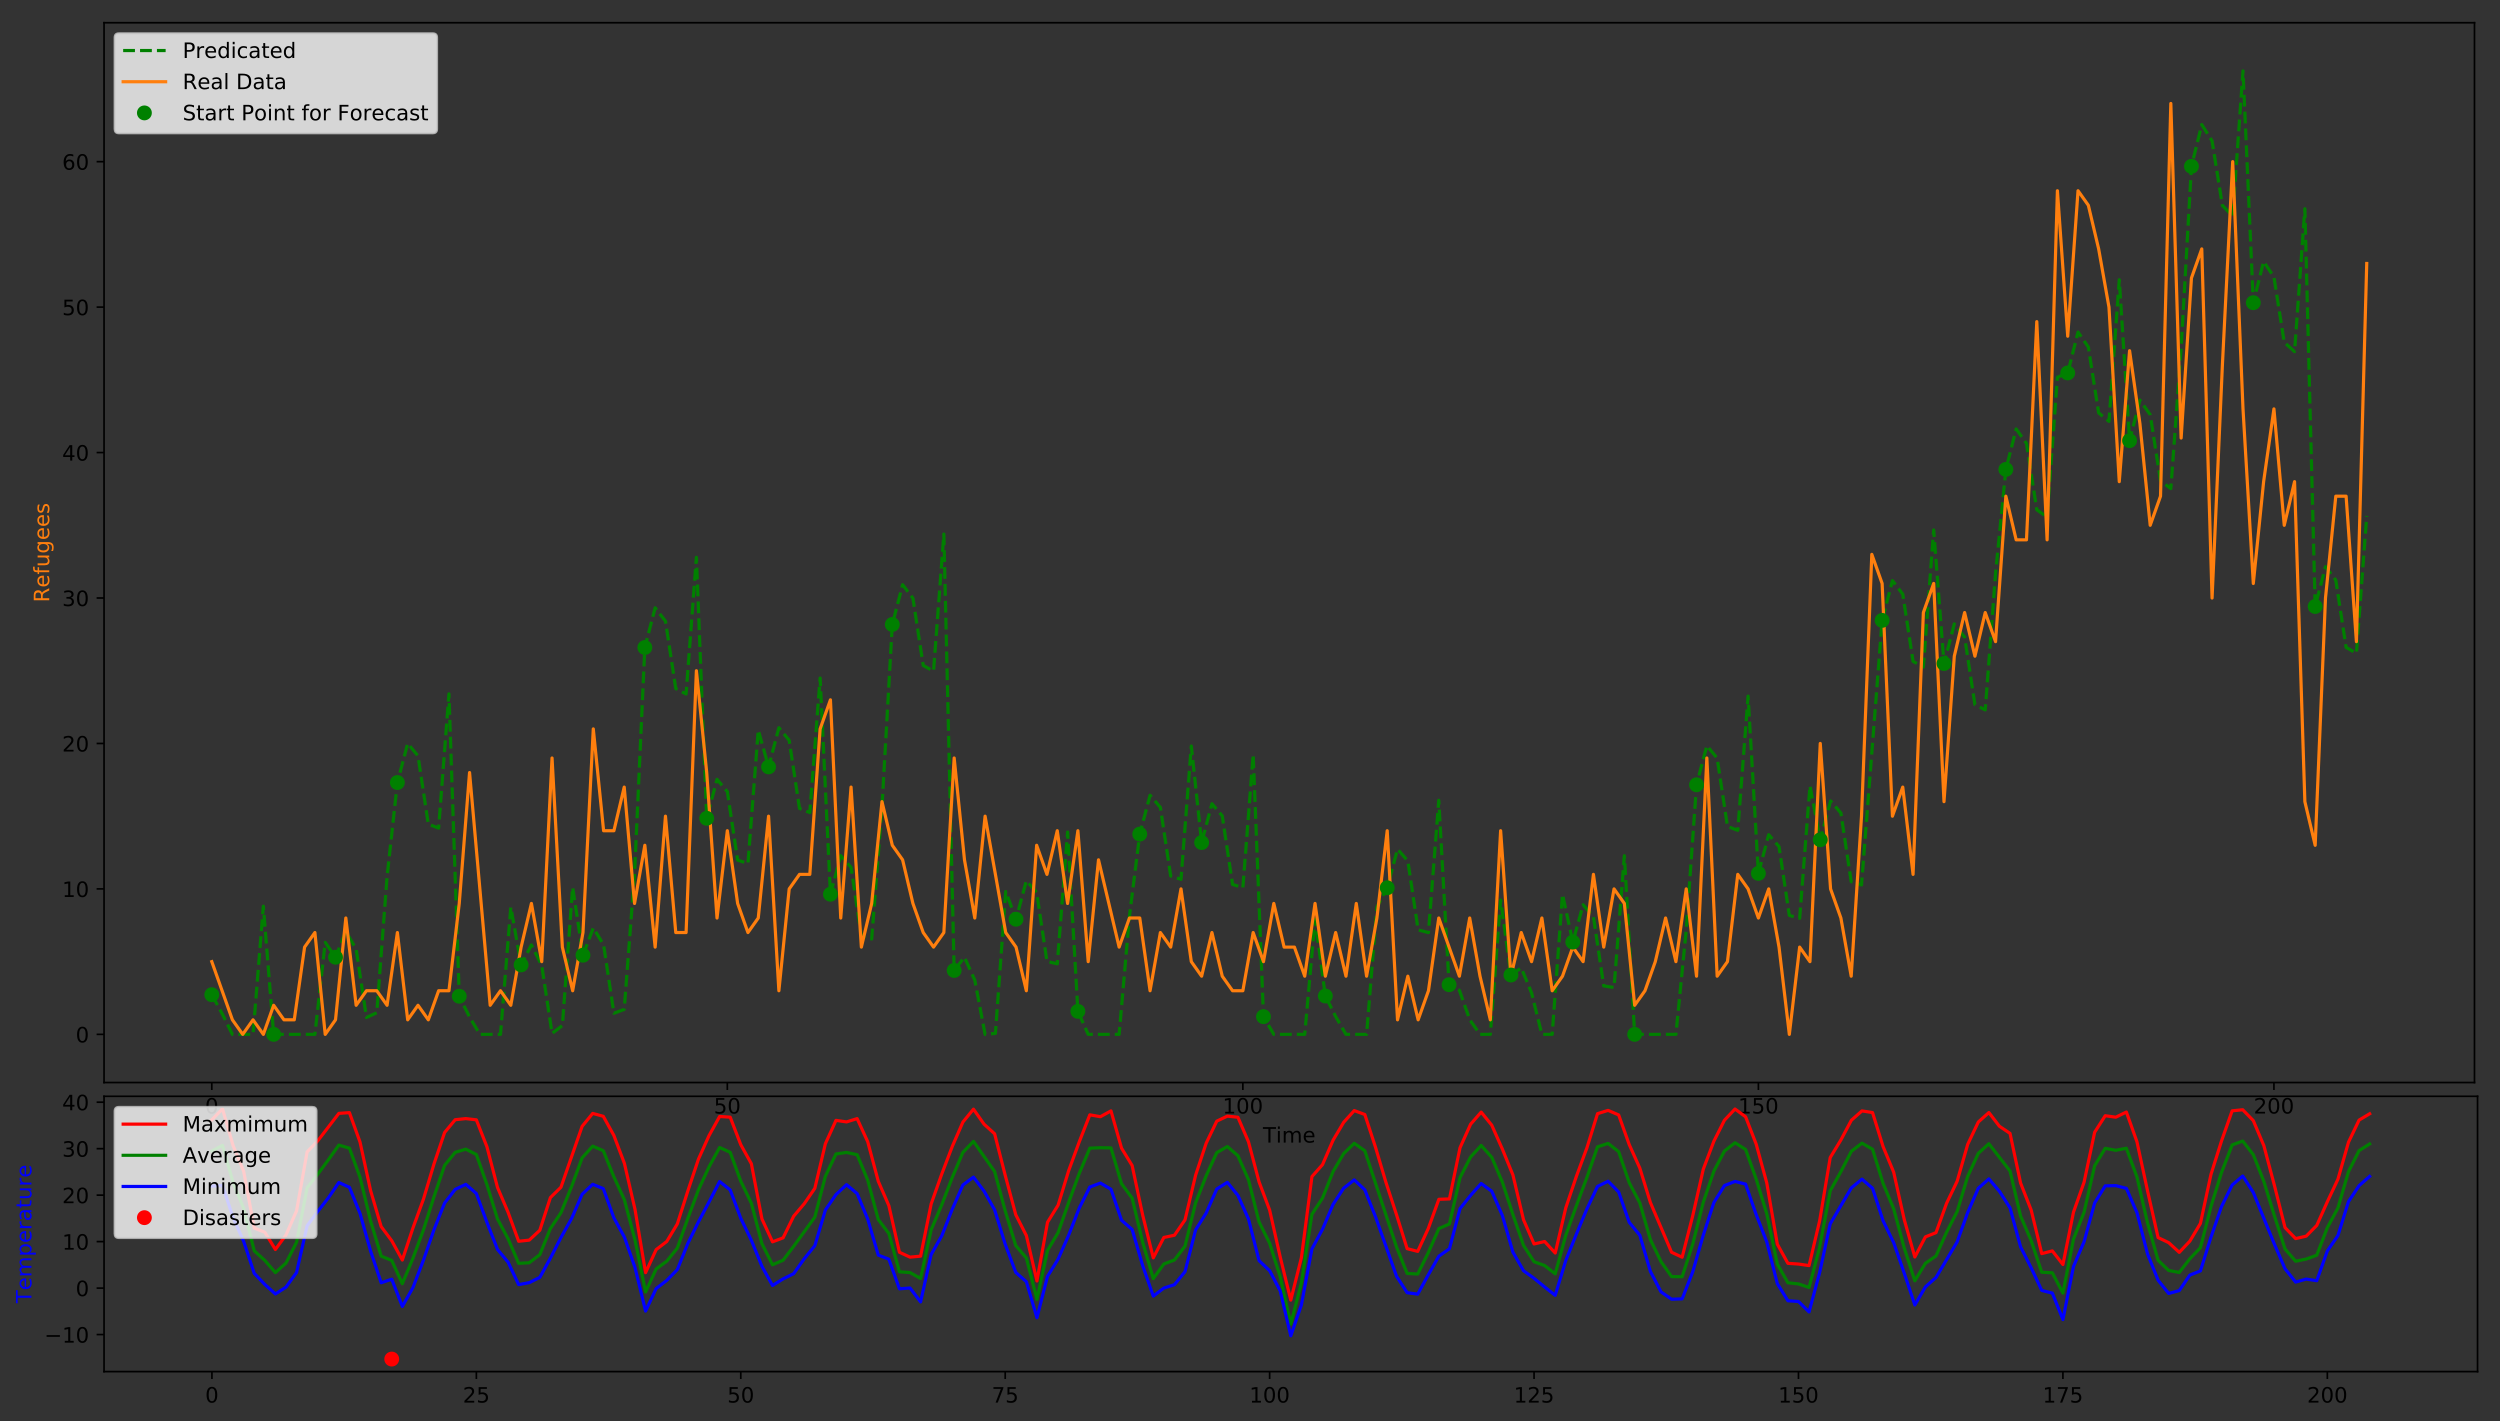 <?xml version="1.0" encoding="utf-8" standalone="no"?>
<!DOCTYPE svg PUBLIC "-//W3C//DTD SVG 1.1//EN"
  "http://www.w3.org/Graphics/SVG/1.1/DTD/svg11.dtd">
<!-- Created with matplotlib (http://matplotlib.org/) -->
<svg height="669pt" version="1.1" viewBox="0 0 1177 669" width="1177pt" xmlns="http://www.w3.org/2000/svg" xmlns:xlink="http://www.w3.org/1999/xlink">
 <rect x="0" y="0" width="1177" height="669" fill="#333333" stroke="none"/>
 <defs>
  <style type="text/css">
*{stroke-linecap:butt;stroke-linejoin:round;}
  </style>
 </defs>
 <g id="figure_1">
  <g id="patch_1">
   <path d="M 0 669.618 
L 1177.123 669.618 
L 1177.123 -0 
L 0 -0 
z
" style="fill:none;"/>
  </g>
  <g id="axes_1">
   <g id="patch_2">
    <path d="M 48.983 509.66 
L 1164.983 509.66 
L 1164.983 10.7 
L 48.983 10.7 
z
" style="fill:none;"/>
   </g>
   <g id="matplotlib.axis_1">
    <g id="xtick_1">
     <g id="line2d_1">
      <defs>
       <path d="M 0 0 
L 0 3.5 
" id="m1918bf878b" style="stroke:#000000;stroke-width:0.8;"/>
      </defs>
      <g>
       <use style="stroke:#000000;stroke-width:0.8;" x="99.71" xlink:href="#m1918bf878b" y="509.66"/>
      </g>
     </g>
     <g id="text_1">
      <!-- 0 -->
      <defs>
       <path d="M 31.781 66.406 
Q 24.172 66.406 20.328 58.906 
Q 16.5 51.422 16.5 36.375 
Q 16.5 21.391 20.328 13.891 
Q 24.172 6.391 31.781 6.391 
Q 39.453 6.391 43.281 13.891 
Q 47.125 21.391 47.125 36.375 
Q 47.125 51.422 43.281 58.906 
Q 39.453 66.406 31.781 66.406 
z
M 31.781 74.219 
Q 44.047 74.219 50.516 64.516 
Q 56.984 54.828 56.984 36.375 
Q 56.984 17.969 50.516 8.266 
Q 44.047 -1.422 31.781 -1.422 
Q 19.531 -1.422 13.062 8.266 
Q 6.594 17.969 6.594 36.375 
Q 6.594 54.828 13.062 64.516 
Q 19.531 74.219 31.781 74.219 
z
" id="DejaVuSans-30"/>
      </defs>
      <g transform="translate(96.529 524.258)scale(0.1 -0.1)">
       <use xlink:href="#DejaVuSans-30"/>
      </g>
     </g>
    </g>
    <g id="xtick_2">
     <g id="line2d_2">
      <g>
       <use style="stroke:#000000;stroke-width:0.8;" x="342.424" xlink:href="#m1918bf878b" y="509.66"/>
      </g>
     </g>
     <g id="text_2">
      <!-- 50 -->
      <defs>
       <path d="M 10.797 72.906 
L 49.516 72.906 
L 49.516 64.594 
L 19.828 64.594 
L 19.828 46.734 
Q 21.969 47.469 24.109 47.828 
Q 26.266 48.188 28.422 48.188 
Q 40.625 48.188 47.75 41.5 
Q 54.891 34.812 54.891 23.391 
Q 54.891 11.625 47.562 5.094 
Q 40.234 -1.422 26.906 -1.422 
Q 22.312 -1.422 17.547 -0.641 
Q 12.797 0.141 7.719 1.703 
L 7.719 11.625 
Q 12.109 9.234 16.797 8.062 
Q 21.484 6.891 26.703 6.891 
Q 35.156 6.891 40.078 11.328 
Q 45.016 15.766 45.016 23.391 
Q 45.016 31 40.078 35.438 
Q 35.156 39.891 26.703 39.891 
Q 22.75 39.891 18.812 39.016 
Q 14.891 38.141 10.797 36.281 
z
" id="DejaVuSans-35"/>
      </defs>
      <g transform="translate(336.062 524.258)scale(0.1 -0.1)">
       <use xlink:href="#DejaVuSans-35"/>
       <use x="63.623" xlink:href="#DejaVuSans-30"/>
      </g>
     </g>
    </g>
    <g id="xtick_3">
     <g id="line2d_3">
      <g>
       <use style="stroke:#000000;stroke-width:0.8;" x="585.139" xlink:href="#m1918bf878b" y="509.66"/>
      </g>
     </g>
     <g id="text_3">
      <!-- 100 -->
      <defs>
       <path d="M 12.406 8.297 
L 28.516 8.297 
L 28.516 63.922 
L 10.984 60.406 
L 10.984 69.391 
L 28.422 72.906 
L 38.281 72.906 
L 38.281 8.297 
L 54.391 8.297 
L 54.391 0 
L 12.406 0 
z
" id="DejaVuSans-31"/>
      </defs>
      <g transform="translate(575.595 524.258)scale(0.1 -0.1)">
       <use xlink:href="#DejaVuSans-31"/>
       <use x="63.623" xlink:href="#DejaVuSans-30"/>
       <use x="127.246" xlink:href="#DejaVuSans-30"/>
      </g>
     </g>
    </g>
    <g id="xtick_4">
     <g id="line2d_4">
      <g>
       <use style="stroke:#000000;stroke-width:0.8;" x="827.853" xlink:href="#m1918bf878b" y="509.66"/>
      </g>
     </g>
     <g id="text_4">
      <!-- 150 -->
      <g transform="translate(818.309 524.258)scale(0.1 -0.1)">
       <use xlink:href="#DejaVuSans-31"/>
       <use x="63.623" xlink:href="#DejaVuSans-35"/>
       <use x="127.246" xlink:href="#DejaVuSans-30"/>
      </g>
     </g>
    </g>
    <g id="xtick_5">
     <g id="line2d_5">
      <g>
       <use style="stroke:#000000;stroke-width:0.8;" x="1070.567" xlink:href="#m1918bf878b" y="509.66"/>
      </g>
     </g>
     <g id="text_5">
      <!-- 200 -->
      <defs>
       <path d="M 19.188 8.297 
L 53.609 8.297 
L 53.609 0 
L 7.328 0 
L 7.328 8.297 
Q 12.938 14.109 22.625 23.891 
Q 32.328 33.688 34.812 36.531 
Q 39.547 41.844 41.422 45.531 
Q 43.312 49.219 43.312 52.781 
Q 43.312 58.594 39.234 62.25 
Q 35.156 65.922 28.609 65.922 
Q 23.969 65.922 18.812 64.312 
Q 13.672 62.703 7.812 59.422 
L 7.812 69.391 
Q 13.766 71.781 18.938 73 
Q 24.125 74.219 28.422 74.219 
Q 39.75 74.219 46.484 68.547 
Q 53.219 62.891 53.219 53.422 
Q 53.219 48.922 51.531 44.891 
Q 49.859 40.875 45.406 35.406 
Q 44.188 33.984 37.641 27.219 
Q 31.109 20.453 19.188 8.297 
z
" id="DejaVuSans-32"/>
      </defs>
      <g transform="translate(1061.023 524.258)scale(0.1 -0.1)">
       <use xlink:href="#DejaVuSans-32"/>
       <use x="63.623" xlink:href="#DejaVuSans-30"/>
       <use x="127.246" xlink:href="#DejaVuSans-30"/>
      </g>
     </g>
    </g>
    <g id="text_6">
     <!-- Time -->
     <defs>
      <path d="M -0.297 72.906 
L 61.375 72.906 
L 61.375 64.594 
L 35.5 64.594 
L 35.5 0 
L 25.594 0 
L 25.594 64.594 
L -0.297 64.594 
z
" id="DejaVuSans-54"/>
      <path d="M 9.422 54.688 
L 18.406 54.688 
L 18.406 0 
L 9.422 0 
z
M 9.422 75.984 
L 18.406 75.984 
L 18.406 64.594 
L 9.422 64.594 
z
" id="DejaVuSans-69"/>
      <path d="M 52 44.188 
Q 55.375 50.25 60.062 53.125 
Q 64.75 56 71.094 56 
Q 79.641 56 84.281 50.016 
Q 88.922 44.047 88.922 33.016 
L 88.922 0 
L 79.891 0 
L 79.891 32.719 
Q 79.891 40.578 77.094 44.375 
Q 74.312 48.188 68.609 48.188 
Q 61.625 48.188 57.562 43.547 
Q 53.516 38.922 53.516 30.906 
L 53.516 0 
L 44.484 0 
L 44.484 32.719 
Q 44.484 40.625 41.703 44.406 
Q 38.922 48.188 33.109 48.188 
Q 26.219 48.188 22.156 43.531 
Q 18.109 38.875 18.109 30.906 
L 18.109 0 
L 9.078 0 
L 9.078 54.688 
L 18.109 54.688 
L 18.109 46.188 
Q 21.188 51.219 25.484 53.609 
Q 29.781 56 35.688 56 
Q 41.656 56 45.828 52.969 
Q 50 49.953 52 44.188 
z
" id="DejaVuSans-6d"/>
      <path d="M 56.203 29.594 
L 56.203 25.203 
L 14.891 25.203 
Q 15.484 15.922 20.484 11.062 
Q 25.484 6.203 34.422 6.203 
Q 39.594 6.203 44.453 7.469 
Q 49.312 8.734 54.109 11.281 
L 54.109 2.781 
Q 49.266 0.734 44.188 -0.344 
Q 39.109 -1.422 33.891 -1.422 
Q 20.797 -1.422 13.156 6.188 
Q 5.516 13.812 5.516 26.812 
Q 5.516 40.234 12.766 48.109 
Q 20.016 56 32.328 56 
Q 43.359 56 49.781 48.891 
Q 56.203 41.797 56.203 29.594 
z
M 47.219 32.234 
Q 47.125 39.594 43.094 43.984 
Q 39.062 48.391 32.422 48.391 
Q 24.906 48.391 20.391 44.141 
Q 15.875 39.891 15.188 32.172 
z
" id="DejaVuSans-65"/>
     </defs>
     <g transform="translate(594.595 537.937)scale(0.1 -0.1)">
      <use xlink:href="#DejaVuSans-54"/>
      <use x="61.037" xlink:href="#DejaVuSans-69"/>
      <use x="88.82" xlink:href="#DejaVuSans-6d"/>
      <use x="186.232" xlink:href="#DejaVuSans-65"/>
     </g>
    </g>
   </g>
   <g id="matplotlib.axis_2">
    <g id="ytick_1">
     <g id="line2d_6">
      <defs>
       <path d="M 0 0 
L -3.5 0 
" id="mb2e613aa91" style="stroke:#000000;stroke-width:0.8;"/>
      </defs>
      <g>
       <use style="stroke:#000000;stroke-width:0.8;" x="48.983" xlink:href="#mb2e613aa91" y="486.98"/>
      </g>
     </g>
     <g id="text_7">
      <!-- 0 -->
      <g transform="translate(35.62 490.779)scale(0.1 -0.1)">
       <use xlink:href="#DejaVuSans-30"/>
      </g>
     </g>
    </g>
    <g id="ytick_2">
     <g id="line2d_7">
      <g>
       <use style="stroke:#000000;stroke-width:0.8;" x="48.983" xlink:href="#mb2e613aa91" y="418.501"/>
      </g>
     </g>
     <g id="text_8">
      <!-- 10 -->
      <g transform="translate(29.258 422.3)scale(0.1 -0.1)">
       <use xlink:href="#DejaVuSans-31"/>
       <use x="63.623" xlink:href="#DejaVuSans-30"/>
      </g>
     </g>
    </g>
    <g id="ytick_3">
     <g id="line2d_8">
      <g>
       <use style="stroke:#000000;stroke-width:0.8;" x="48.983" xlink:href="#mb2e613aa91" y="350.022"/>
      </g>
     </g>
     <g id="text_9">
      <!-- 20 -->
      <g transform="translate(29.258 353.822)scale(0.1 -0.1)">
       <use xlink:href="#DejaVuSans-32"/>
       <use x="63.623" xlink:href="#DejaVuSans-30"/>
      </g>
     </g>
    </g>
    <g id="ytick_4">
     <g id="line2d_9">
      <g>
       <use style="stroke:#000000;stroke-width:0.8;" x="48.983" xlink:href="#mb2e613aa91" y="281.544"/>
      </g>
     </g>
     <g id="text_10">
      <!-- 30 -->
      <defs>
       <path d="M 40.578 39.312 
Q 47.656 37.797 51.625 33 
Q 55.609 28.219 55.609 21.188 
Q 55.609 10.406 48.188 4.484 
Q 40.766 -1.422 27.094 -1.422 
Q 22.516 -1.422 17.656 -0.516 
Q 12.797 0.391 7.625 2.203 
L 7.625 11.719 
Q 11.719 9.328 16.594 8.109 
Q 21.484 6.891 26.812 6.891 
Q 36.078 6.891 40.938 10.547 
Q 45.797 14.203 45.797 21.188 
Q 45.797 27.641 41.281 31.266 
Q 36.766 34.906 28.719 34.906 
L 20.219 34.906 
L 20.219 43.016 
L 29.109 43.016 
Q 36.375 43.016 40.234 45.922 
Q 44.094 48.828 44.094 54.297 
Q 44.094 59.906 40.109 62.906 
Q 36.141 65.922 28.719 65.922 
Q 24.656 65.922 20.016 65.031 
Q 15.375 64.156 9.812 62.312 
L 9.812 71.094 
Q 15.438 72.656 20.344 73.438 
Q 25.25 74.219 29.594 74.219 
Q 40.828 74.219 47.359 69.109 
Q 53.906 64.016 53.906 55.328 
Q 53.906 49.266 50.438 45.094 
Q 46.969 40.922 40.578 39.312 
z
" id="DejaVuSans-33"/>
      </defs>
      <g transform="translate(29.258 285.343)scale(0.1 -0.1)">
       <use xlink:href="#DejaVuSans-33"/>
       <use x="63.623" xlink:href="#DejaVuSans-30"/>
      </g>
     </g>
    </g>
    <g id="ytick_5">
     <g id="line2d_10">
      <g>
       <use style="stroke:#000000;stroke-width:0.8;" x="48.983" xlink:href="#mb2e613aa91" y="213.065"/>
      </g>
     </g>
     <g id="text_11">
      <!-- 40 -->
      <defs>
       <path d="M 37.797 64.312 
L 12.891 25.391 
L 37.797 25.391 
z
M 35.203 72.906 
L 47.609 72.906 
L 47.609 25.391 
L 58.016 25.391 
L 58.016 17.188 
L 47.609 17.188 
L 47.609 0 
L 37.797 0 
L 37.797 17.188 
L 4.891 17.188 
L 4.891 26.703 
z
" id="DejaVuSans-34"/>
      </defs>
      <g transform="translate(29.258 216.864)scale(0.1 -0.1)">
       <use xlink:href="#DejaVuSans-34"/>
       <use x="63.623" xlink:href="#DejaVuSans-30"/>
      </g>
     </g>
    </g>
    <g id="ytick_6">
     <g id="line2d_11">
      <g>
       <use style="stroke:#000000;stroke-width:0.8;" x="48.983" xlink:href="#mb2e613aa91" y="144.586"/>
      </g>
     </g>
     <g id="text_12">
      <!-- 50 -->
      <g transform="translate(29.258 148.385)scale(0.1 -0.1)">
       <use xlink:href="#DejaVuSans-35"/>
       <use x="63.623" xlink:href="#DejaVuSans-30"/>
      </g>
     </g>
    </g>
    <g id="ytick_7">
     <g id="line2d_12">
      <g>
       <use style="stroke:#000000;stroke-width:0.8;" x="48.983" xlink:href="#mb2e613aa91" y="76.107"/>
      </g>
     </g>
     <g id="text_13">
      <!-- 60 -->
      <defs>
       <path d="M 33.016 40.375 
Q 26.375 40.375 22.484 35.828 
Q 18.609 31.297 18.609 23.391 
Q 18.609 15.531 22.484 10.953 
Q 26.375 6.391 33.016 6.391 
Q 39.656 6.391 43.531 10.953 
Q 47.406 15.531 47.406 23.391 
Q 47.406 31.297 43.531 35.828 
Q 39.656 40.375 33.016 40.375 
z
M 52.594 71.297 
L 52.594 62.312 
Q 48.875 64.062 45.094 64.984 
Q 41.312 65.922 37.594 65.922 
Q 27.828 65.922 22.672 59.328 
Q 17.531 52.734 16.797 39.406 
Q 19.672 43.656 24.016 45.922 
Q 28.375 48.188 33.594 48.188 
Q 44.578 48.188 50.953 41.516 
Q 57.328 34.859 57.328 23.391 
Q 57.328 12.156 50.688 5.359 
Q 44.047 -1.422 33.016 -1.422 
Q 20.359 -1.422 13.672 8.266 
Q 6.984 17.969 6.984 36.375 
Q 6.984 53.656 15.188 63.938 
Q 23.391 74.219 37.203 74.219 
Q 40.922 74.219 44.703 73.484 
Q 48.484 72.75 52.594 71.297 
z
" id="DejaVuSans-36"/>
      </defs>
      <g transform="translate(29.258 79.907)scale(0.1 -0.1)">
       <use xlink:href="#DejaVuSans-36"/>
       <use x="63.623" xlink:href="#DejaVuSans-30"/>
      </g>
     </g>
    </g>
    <g id="text_14">
     <!-- Refugees -->
     <defs>
      <path d="M 44.391 34.188 
Q 47.562 33.109 50.562 29.594 
Q 53.562 26.078 56.594 19.922 
L 66.609 0 
L 56 0 
L 46.688 18.703 
Q 43.062 26.031 39.672 28.422 
Q 36.281 30.812 30.422 30.812 
L 19.672 30.812 
L 19.672 0 
L 9.812 0 
L 9.812 72.906 
L 32.078 72.906 
Q 44.578 72.906 50.734 67.672 
Q 56.891 62.453 56.891 51.906 
Q 56.891 45.016 53.688 40.469 
Q 50.484 35.938 44.391 34.188 
z
M 19.672 64.797 
L 19.672 38.922 
L 32.078 38.922 
Q 39.203 38.922 42.844 42.219 
Q 46.484 45.516 46.484 51.906 
Q 46.484 58.297 42.844 61.547 
Q 39.203 64.797 32.078 64.797 
z
" id="DejaVuSans-52"/>
      <path d="M 37.109 75.984 
L 37.109 68.5 
L 28.516 68.5 
Q 23.688 68.5 21.797 66.547 
Q 19.922 64.594 19.922 59.516 
L 19.922 54.688 
L 34.719 54.688 
L 34.719 47.703 
L 19.922 47.703 
L 19.922 0 
L 10.891 0 
L 10.891 47.703 
L 2.297 47.703 
L 2.297 54.688 
L 10.891 54.688 
L 10.891 58.5 
Q 10.891 67.625 15.141 71.797 
Q 19.391 75.984 28.609 75.984 
z
" id="DejaVuSans-66"/>
      <path d="M 8.5 21.578 
L 8.5 54.688 
L 17.484 54.688 
L 17.484 21.922 
Q 17.484 14.156 20.5 10.266 
Q 23.531 6.391 29.594 6.391 
Q 36.859 6.391 41.078 11.031 
Q 45.312 15.672 45.312 23.688 
L 45.312 54.688 
L 54.297 54.688 
L 54.297 0 
L 45.312 0 
L 45.312 8.406 
Q 42.047 3.422 37.719 1 
Q 33.406 -1.422 27.688 -1.422 
Q 18.266 -1.422 13.375 4.438 
Q 8.5 10.297 8.5 21.578 
z
M 31.109 56 
z
" id="DejaVuSans-75"/>
      <path d="M 45.406 27.984 
Q 45.406 37.75 41.375 43.109 
Q 37.359 48.484 30.078 48.484 
Q 22.859 48.484 18.828 43.109 
Q 14.797 37.75 14.797 27.984 
Q 14.797 18.266 18.828 12.891 
Q 22.859 7.516 30.078 7.516 
Q 37.359 7.516 41.375 12.891 
Q 45.406 18.266 45.406 27.984 
z
M 54.391 6.781 
Q 54.391 -7.172 48.188 -13.984 
Q 42 -20.797 29.203 -20.797 
Q 24.469 -20.797 20.266 -20.094 
Q 16.062 -19.391 12.109 -17.922 
L 12.109 -9.188 
Q 16.062 -11.328 19.922 -12.344 
Q 23.781 -13.375 27.781 -13.375 
Q 36.625 -13.375 41.016 -8.766 
Q 45.406 -4.156 45.406 5.172 
L 45.406 9.625 
Q 42.625 4.781 38.281 2.391 
Q 33.938 0 27.875 0 
Q 17.828 0 11.672 7.656 
Q 5.516 15.328 5.516 27.984 
Q 5.516 40.672 11.672 48.328 
Q 17.828 56 27.875 56 
Q 33.938 56 38.281 53.609 
Q 42.625 51.219 45.406 46.391 
L 45.406 54.688 
L 54.391 54.688 
z
" id="DejaVuSans-67"/>
      <path d="M 44.281 53.078 
L 44.281 44.578 
Q 40.484 46.531 36.375 47.5 
Q 32.281 48.484 27.875 48.484 
Q 21.188 48.484 17.844 46.438 
Q 14.5 44.391 14.5 40.281 
Q 14.5 37.156 16.891 35.375 
Q 19.281 33.594 26.516 31.984 
L 29.594 31.297 
Q 39.156 29.25 43.188 25.516 
Q 47.219 21.781 47.219 15.094 
Q 47.219 7.469 41.188 3.016 
Q 35.156 -1.422 24.609 -1.422 
Q 20.219 -1.422 15.453 -0.562 
Q 10.688 0.297 5.422 2 
L 5.422 11.281 
Q 10.406 8.688 15.234 7.391 
Q 20.062 6.109 24.812 6.109 
Q 31.156 6.109 34.562 8.281 
Q 37.984 10.453 37.984 14.406 
Q 37.984 18.062 35.516 20.016 
Q 33.062 21.969 24.703 23.781 
L 21.578 24.516 
Q 13.234 26.266 9.516 29.906 
Q 5.812 33.547 5.812 39.891 
Q 5.812 47.609 11.281 51.797 
Q 16.75 56 26.812 56 
Q 31.781 56 36.172 55.266 
Q 40.578 54.547 44.281 53.078 
z
" id="DejaVuSans-73"/>
     </defs>
     <g style="fill:#ff7f0e;" transform="translate(23.178 283.589)rotate(-90)scale(0.1 -0.1)">
      <use xlink:href="#DejaVuSans-52"/>
      <use x="69.42" xlink:href="#DejaVuSans-65"/>
      <use x="130.943" xlink:href="#DejaVuSans-66"/>
      <use x="166.148" xlink:href="#DejaVuSans-75"/>
      <use x="229.527" xlink:href="#DejaVuSans-67"/>
      <use x="293.004" xlink:href="#DejaVuSans-65"/>
      <use x="354.527" xlink:href="#DejaVuSans-65"/>
      <use x="416.051" xlink:href="#DejaVuSans-73"/>
     </g>
    </g>
   </g>
   <g id="line2d_13">
    <path clip-path="url(#pb8b3f802f3)" d="M 99.71 468.317 
L 104.564 477.173 
L 109.419 486.98 
L 119.127 486.98 
L 123.982 426.643 
L 128.836 486.98 
L 148.253 486.98 
L 153.107 443.688 
L 157.961 450.662 
L 162.816 438.53 
L 167.67 446.85 
L 172.524 479.016 
L 177.379 476.811 
L 182.233 412.755 
L 187.087 368.418 
L 191.941 350.022 
L 196.796 355.886 
L 201.65 388.021 
L 206.504 389.868 
L 211.359 326.688 
L 216.213 469.024 
L 221.067 478.813 
L 225.921 486.98 
L 235.63 486.98 
L 240.484 427.07 
L 245.339 454.265 
L 250.193 444.881 
L 255.047 454.554 
L 259.901 486.522 
L 264.756 482.827 
L 269.61 417.745 
L 274.464 449.712 
L 279.319 436.855 
L 284.173 444.818 
L 289.027 477.036 
L 293.881 475.223 
L 298.736 411.439 
L 303.59 304.84 
L 308.444 286.168 
L 313.299 292.432 
L 318.153 324.176 
L 323.007 326.734 
L 327.861 262.406 
L 332.716 385.254 
L 337.57 366.931 
L 342.424 372.689 
L 347.279 404.927 
L 352.133 406.586 
L 356.987 343.71 
L 361.841 361.048 
L 366.696 342.62 
L 371.55 348.53 
L 376.404 380.619 
L 381.259 382.549 
L 386.113 319.236 
L 390.967 420.997 
L 395.821 402.829 
L 400.676 408.361 
L 405.53 440.819 
L 410.384 442.079 
L 415.239 379.848 
L 420.093 294.015 
L 424.947 275.296 
L 429.801 281.629 
L 434.656 313.306 
L 439.51 315.985 
L 444.364 251.462 
L 449.219 456.88 
L 454.073 450.652 
L 458.927 461.452 
L 463.781 486.98 
L 468.636 486.534 
L 473.49 419.736 
L 478.344 432.77 
L 483.199 414.653 
L 488.053 420.112 
L 492.907 452.642 
L 497.761 453.77 
L 502.616 391.752 
L 507.47 476.132 
L 512.324 486.98 
L 526.887 486.98 
L 531.741 431.362 
L 536.596 392.7 
L 541.45 374.41 
L 546.304 380.12 
L 551.159 412.404 
L 556.013 413.98 
L 560.867 351.239 
L 565.721 396.669 
L 570.576 378.396 
L 575.43 384.082 
L 580.284 416.39 
L 585.139 417.922 
L 589.993 355.252 
L 594.847 478.64 
L 599.701 486.98 
L 614.264 486.98 
L 619.119 432.877 
L 623.973 468.922 
L 628.827 478.575 
L 633.681 486.98 
L 643.39 486.98 
L 648.244 427.008 
L 653.099 417.963 
L 657.953 399.782 
L 662.807 405.333 
L 667.661 437.772 
L 672.516 439.066 
L 677.37 376.78 
L 682.224 463.6 
L 687.079 466.235 
L 691.933 480.025 
L 696.787 486.98 
L 701.641 486.98 
L 706.496 423.795 
L 711.35 459.039 
L 716.204 455.657 
L 721.058 467.418 
L 725.913 486.98 
L 730.767 486.98 
L 735.621 421.04 
L 740.476 443.536 
L 745.33 425.969 
L 750.184 431.612 
L 755.038 464.168 
L 759.893 464.909 
L 764.747 402.885 
L 769.601 486.98 
L 789.018 486.98 
L 793.873 437.944 
L 798.727 369.472 
L 803.581 351.08 
L 808.436 356.937 
L 813.29 389.079 
L 818.144 390.914 
L 822.998 327.753 
L 827.853 411.19 
L 832.707 392.979 
L 837.561 398.574 
L 842.416 430.971 
L 847.27 432.341 
L 852.124 369.933 
L 856.978 395.358 
L 861.833 377.079 
L 866.687 382.773 
L 871.541 415.073 
L 876.396 416.62 
L 886.104 292.076 
L 890.958 273.349 
L 895.813 279.693 
L 900.667 311.358 
L 905.521 314.059 
L 910.376 249.501 
L 915.23 312.38 
L 920.084 293.741 
L 924.938 299.958 
L 929.793 331.748 
L 934.647 334.222 
L 939.501 270.03 
L 944.356 221.002 
L 949.21 201.966 
L 954.064 208.759 
L 958.918 239.987 
L 963.773 243.482 
L 968.627 177.641 
L 973.481 175.58 
L 978.336 156.347 
L 983.19 163.425 
L 988.044 194.374 
L 992.898 198.378 
L 997.753 131.717 
L 1002.607 207.445 
L 1007.461 188.349 
L 1012.316 195.227 
L 1017.17 226.372 
L 1022.024 230.019 
L 1026.878 163.934 
L 1031.733 78.32 
L 1036.587 58.664 
L 1041.441 66.355 
L 1046.296 96.706 
L 1051.15 101.797 
L 1056.004 33.38 
L 1060.858 142.508 
L 1065.713 123.131 
L 1070.567 130.417 
L 1075.421 161.163 
L 1080.276 165.536 
L 1085.13 98.278 
L 1089.984 285.535 
L 1094.838 266.779 
L 1099.693 273.165 
L 1104.547 304.79 
L 1109.401 307.564 
L 1114.256 242.888 
L 1114.256 242.888 
" style="fill:none;stroke:#008000;stroke-dasharray:5.55,2.4;stroke-dashoffset:0;stroke-width:1.5;"/>
   </g>
   <g id="line2d_14">
    <path clip-path="url(#pb8b3f802f3)" d="M 99.71 452.741 
L 109.419 480.132 
L 114.273 486.98 
L 119.127 480.132 
L 123.982 486.98 
L 128.836 473.284 
L 133.69 480.132 
L 138.544 480.132 
L 143.399 445.893 
L 148.253 439.045 
L 153.107 486.98 
L 157.961 480.132 
L 162.816 432.197 
L 167.67 473.284 
L 172.524 466.436 
L 177.379 466.436 
L 182.233 473.284 
L 187.087 439.045 
L 191.941 480.132 
L 196.796 473.284 
L 201.65 480.132 
L 206.504 466.436 
L 211.359 466.436 
L 216.213 425.349 
L 221.067 363.718 
L 230.776 473.284 
L 235.63 466.436 
L 240.484 473.284 
L 245.339 445.893 
L 250.193 425.349 
L 255.047 452.741 
L 259.901 356.87 
L 264.756 445.893 
L 269.61 466.436 
L 274.464 439.045 
L 279.319 343.175 
L 284.173 391.11 
L 289.027 391.11 
L 293.881 370.566 
L 298.736 425.349 
L 303.59 397.958 
L 308.444 445.893 
L 313.299 384.262 
L 318.153 439.045 
L 323.007 439.045 
L 327.861 315.783 
L 332.716 363.718 
L 337.57 432.197 
L 342.424 391.11 
L 347.279 425.349 
L 352.133 439.045 
L 356.987 432.197 
L 361.841 384.262 
L 366.696 466.436 
L 371.55 418.501 
L 376.404 411.653 
L 381.259 411.653 
L 386.113 343.175 
L 390.967 329.479 
L 395.821 432.197 
L 400.676 370.566 
L 405.53 445.893 
L 410.384 425.349 
L 415.239 377.414 
L 420.093 397.958 
L 424.947 404.805 
L 429.801 425.349 
L 434.656 439.045 
L 439.51 445.893 
L 444.364 439.045 
L 449.219 356.87 
L 454.073 404.805 
L 458.927 432.197 
L 463.781 384.262 
L 473.49 439.045 
L 478.344 445.893 
L 483.199 466.436 
L 488.053 397.958 
L 492.907 411.653 
L 497.761 391.11 
L 502.616 425.349 
L 507.47 391.11 
L 512.324 452.741 
L 517.179 404.805 
L 526.887 445.893 
L 531.741 432.197 
L 536.596 432.197 
L 541.45 466.436 
L 546.304 439.045 
L 551.159 445.893 
L 556.013 418.501 
L 560.867 452.741 
L 565.721 459.588 
L 570.576 439.045 
L 575.43 459.588 
L 580.284 466.436 
L 585.139 466.436 
L 589.993 439.045 
L 594.847 452.741 
L 599.701 425.349 
L 604.556 445.893 
L 609.41 445.893 
L 614.264 459.588 
L 619.119 425.349 
L 623.973 459.588 
L 628.827 439.045 
L 633.681 459.588 
L 638.536 425.349 
L 643.39 459.588 
L 648.244 432.197 
L 653.099 391.11 
L 657.953 480.132 
L 662.807 459.588 
L 667.661 480.132 
L 672.516 466.436 
L 677.37 432.197 
L 687.079 459.588 
L 691.933 432.197 
L 696.787 459.588 
L 701.641 480.132 
L 706.496 391.11 
L 711.35 459.588 
L 716.204 439.045 
L 721.058 452.741 
L 725.913 432.197 
L 730.767 466.436 
L 735.621 459.588 
L 740.476 445.893 
L 745.33 452.741 
L 750.184 411.653 
L 755.038 445.893 
L 759.893 418.501 
L 764.747 425.349 
L 769.601 473.284 
L 774.456 466.436 
L 779.31 452.741 
L 784.164 432.197 
L 789.018 452.741 
L 793.873 418.501 
L 798.727 459.588 
L 803.581 356.87 
L 808.436 459.588 
L 813.29 452.741 
L 818.144 411.653 
L 822.998 418.501 
L 827.853 432.197 
L 832.707 418.501 
L 837.561 445.893 
L 842.416 486.98 
L 847.27 445.893 
L 852.124 452.741 
L 856.978 350.022 
L 861.833 418.501 
L 866.687 432.197 
L 871.541 459.588 
L 876.396 384.262 
L 881.25 261 
L 886.104 274.696 
L 890.958 384.262 
L 895.813 370.566 
L 900.667 411.653 
L 905.521 288.392 
L 910.376 274.696 
L 915.23 377.414 
L 920.084 308.935 
L 924.938 288.392 
L 929.793 308.935 
L 934.647 288.392 
L 939.501 302.087 
L 944.356 233.609 
L 949.21 254.152 
L 954.064 254.152 
L 958.918 151.434 
L 963.773 254.152 
L 968.627 89.803 
L 973.481 158.282 
L 978.336 89.803 
L 983.19 96.651 
L 988.044 117.195 
L 992.898 144.586 
L 997.753 226.761 
L 1002.607 165.13 
L 1007.461 199.369 
L 1012.316 247.304 
L 1017.17 233.609 
L 1022.024 48.716 
L 1026.878 206.217 
L 1031.733 130.89 
L 1036.587 117.195 
L 1041.441 281.544 
L 1046.296 171.978 
L 1051.15 76.107 
L 1056.004 192.521 
L 1060.858 274.696 
L 1065.713 226.761 
L 1070.567 192.521 
L 1075.421 247.304 
L 1080.276 226.761 
L 1085.13 377.414 
L 1089.984 397.958 
L 1094.838 281.544 
L 1099.693 233.609 
L 1104.547 233.609 
L 1109.401 302.087 
L 1114.256 124.043 
L 1114.256 124.043 
" style="fill:none;stroke:#ff7f0e;stroke-linecap:square;stroke-width:1.5;"/>
   </g>
   <g id="line2d_15">
    <defs>
     <path d="M 0 3 
C 0.796 3 1.559 2.684 2.121 2.121 
C 2.684 1.559 3 0.796 3 0 
C 3 -0.796 2.684 -1.559 2.121 -2.121 
C 1.559 -2.684 0.796 -3 0 -3 
C -0.796 -3 -1.559 -2.684 -2.121 -2.121 
C -2.684 -1.559 -3 -0.796 -3 0 
C -3 0.796 -2.684 1.559 -2.121 2.121 
C -1.559 2.684 -0.796 3 0 3 
z
" id="md407e58f52" style="stroke:#008000;"/>
    </defs>
    <g clip-path="url(#pb8b3f802f3)">
     <use style="fill:#008000;stroke:#008000;" x="99.71" xlink:href="#md407e58f52" y="468.317"/>
     <use style="fill:#008000;stroke:#008000;" x="128.836" xlink:href="#md407e58f52" y="486.98"/>
     <use style="fill:#008000;stroke:#008000;" x="157.961" xlink:href="#md407e58f52" y="450.662"/>
     <use style="fill:#008000;stroke:#008000;" x="187.087" xlink:href="#md407e58f52" y="368.418"/>
     <use style="fill:#008000;stroke:#008000;" x="216.213" xlink:href="#md407e58f52" y="469.024"/>
     <use style="fill:#008000;stroke:#008000;" x="245.339" xlink:href="#md407e58f52" y="454.265"/>
     <use style="fill:#008000;stroke:#008000;" x="274.464" xlink:href="#md407e58f52" y="449.712"/>
     <use style="fill:#008000;stroke:#008000;" x="303.59" xlink:href="#md407e58f52" y="304.84"/>
     <use style="fill:#008000;stroke:#008000;" x="332.716" xlink:href="#md407e58f52" y="385.254"/>
     <use style="fill:#008000;stroke:#008000;" x="361.841" xlink:href="#md407e58f52" y="361.048"/>
     <use style="fill:#008000;stroke:#008000;" x="390.967" xlink:href="#md407e58f52" y="420.997"/>
     <use style="fill:#008000;stroke:#008000;" x="420.093" xlink:href="#md407e58f52" y="294.015"/>
     <use style="fill:#008000;stroke:#008000;" x="449.219" xlink:href="#md407e58f52" y="456.88"/>
     <use style="fill:#008000;stroke:#008000;" x="478.344" xlink:href="#md407e58f52" y="432.77"/>
     <use style="fill:#008000;stroke:#008000;" x="507.47" xlink:href="#md407e58f52" y="476.132"/>
     <use style="fill:#008000;stroke:#008000;" x="536.596" xlink:href="#md407e58f52" y="392.7"/>
     <use style="fill:#008000;stroke:#008000;" x="565.721" xlink:href="#md407e58f52" y="396.669"/>
     <use style="fill:#008000;stroke:#008000;" x="594.847" xlink:href="#md407e58f52" y="478.64"/>
     <use style="fill:#008000;stroke:#008000;" x="623.973" xlink:href="#md407e58f52" y="468.922"/>
     <use style="fill:#008000;stroke:#008000;" x="653.099" xlink:href="#md407e58f52" y="417.963"/>
     <use style="fill:#008000;stroke:#008000;" x="682.224" xlink:href="#md407e58f52" y="463.6"/>
     <use style="fill:#008000;stroke:#008000;" x="711.35" xlink:href="#md407e58f52" y="459.039"/>
     <use style="fill:#008000;stroke:#008000;" x="740.476" xlink:href="#md407e58f52" y="443.536"/>
     <use style="fill:#008000;stroke:#008000;" x="769.601" xlink:href="#md407e58f52" y="486.98"/>
     <use style="fill:#008000;stroke:#008000;" x="798.727" xlink:href="#md407e58f52" y="369.472"/>
     <use style="fill:#008000;stroke:#008000;" x="827.853" xlink:href="#md407e58f52" y="411.19"/>
     <use style="fill:#008000;stroke:#008000;" x="856.978" xlink:href="#md407e58f52" y="395.358"/>
     <use style="fill:#008000;stroke:#008000;" x="886.104" xlink:href="#md407e58f52" y="292.076"/>
     <use style="fill:#008000;stroke:#008000;" x="915.23" xlink:href="#md407e58f52" y="312.38"/>
     <use style="fill:#008000;stroke:#008000;" x="944.356" xlink:href="#md407e58f52" y="221.002"/>
     <use style="fill:#008000;stroke:#008000;" x="973.481" xlink:href="#md407e58f52" y="175.58"/>
     <use style="fill:#008000;stroke:#008000;" x="1002.607" xlink:href="#md407e58f52" y="207.445"/>
     <use style="fill:#008000;stroke:#008000;" x="1031.733" xlink:href="#md407e58f52" y="78.32"/>
     <use style="fill:#008000;stroke:#008000;" x="1060.858" xlink:href="#md407e58f52" y="142.508"/>
     <use style="fill:#008000;stroke:#008000;" x="1089.984" xlink:href="#md407e58f52" y="285.535"/>
    </g>
   </g>
   <g id="patch_3">
    <path d="M 48.983 509.66 
L 48.983 10.7 
" style="fill:none;stroke:#000000;stroke-linecap:square;stroke-linejoin:miter;stroke-width:0.8;"/>
   </g>
   <g id="patch_4">
    <path d="M 1164.983 509.66 
L 1164.983 10.7 
" style="fill:none;stroke:#000000;stroke-linecap:square;stroke-linejoin:miter;stroke-width:0.8;"/>
   </g>
   <g id="patch_5">
    <path d="M 48.983 509.66 
L 1164.983 509.66 
" style="fill:none;stroke:#000000;stroke-linecap:square;stroke-linejoin:miter;stroke-width:0.8;"/>
   </g>
   <g id="patch_6">
    <path d="M 48.983 10.7 
L 1164.983 10.7 
" style="fill:none;stroke:#000000;stroke-linecap:square;stroke-linejoin:miter;stroke-width:0.8;"/>
   </g>
   <g id="legend_1">
    <g id="patch_7">
     <path d="M 55.983 62.734 
L 203.758 62.734 
Q 205.758 62.734 205.758 60.734 
L 205.758 17.7 
Q 205.758 15.7 203.758 15.7 
L 55.983 15.7 
Q 53.983 15.7 53.983 17.7 
L 53.983 60.734 
Q 53.983 62.734 55.983 62.734 
z
" style="fill:#ffffff;opacity:0.8;stroke:#cccccc;stroke-linejoin:miter;"/>
    </g>
    <g id="line2d_16">
     <path d="M 57.983 23.798 
L 77.983 23.798 
" style="fill:none;stroke:#008000;stroke-dasharray:5.55,2.4;stroke-dashoffset:0;stroke-width:1.5;"/>
    </g>
    <g id="line2d_17"/>
    <g id="text_15">
     <!-- Predicated -->
     <defs>
      <path d="M 19.672 64.797 
L 19.672 37.406 
L 32.078 37.406 
Q 38.969 37.406 42.719 40.969 
Q 46.484 44.531 46.484 51.125 
Q 46.484 57.672 42.719 61.234 
Q 38.969 64.797 32.078 64.797 
z
M 9.812 72.906 
L 32.078 72.906 
Q 44.344 72.906 50.609 67.359 
Q 56.891 61.812 56.891 51.125 
Q 56.891 40.328 50.609 34.812 
Q 44.344 29.297 32.078 29.297 
L 19.672 29.297 
L 19.672 0 
L 9.812 0 
z
" id="DejaVuSans-50"/>
      <path d="M 41.109 46.297 
Q 39.594 47.172 37.812 47.578 
Q 36.031 48 33.891 48 
Q 26.266 48 22.188 43.047 
Q 18.109 38.094 18.109 28.812 
L 18.109 0 
L 9.078 0 
L 9.078 54.688 
L 18.109 54.688 
L 18.109 46.188 
Q 20.953 51.172 25.484 53.578 
Q 30.031 56 36.531 56 
Q 37.453 56 38.578 55.875 
Q 39.703 55.766 41.062 55.516 
z
" id="DejaVuSans-72"/>
      <path d="M 45.406 46.391 
L 45.406 75.984 
L 54.391 75.984 
L 54.391 0 
L 45.406 0 
L 45.406 8.203 
Q 42.578 3.328 38.25 0.953 
Q 33.938 -1.422 27.875 -1.422 
Q 17.969 -1.422 11.734 6.484 
Q 5.516 14.406 5.516 27.297 
Q 5.516 40.188 11.734 48.094 
Q 17.969 56 27.875 56 
Q 33.938 56 38.25 53.625 
Q 42.578 51.266 45.406 46.391 
z
M 14.797 27.297 
Q 14.797 17.391 18.875 11.75 
Q 22.953 6.109 30.078 6.109 
Q 37.203 6.109 41.297 11.75 
Q 45.406 17.391 45.406 27.297 
Q 45.406 37.203 41.297 42.844 
Q 37.203 48.484 30.078 48.484 
Q 22.953 48.484 18.875 42.844 
Q 14.797 37.203 14.797 27.297 
z
" id="DejaVuSans-64"/>
      <path d="M 48.781 52.594 
L 48.781 44.188 
Q 44.969 46.297 41.141 47.344 
Q 37.312 48.391 33.406 48.391 
Q 24.656 48.391 19.812 42.844 
Q 14.984 37.312 14.984 27.297 
Q 14.984 17.281 19.812 11.734 
Q 24.656 6.203 33.406 6.203 
Q 37.312 6.203 41.141 7.25 
Q 44.969 8.297 48.781 10.406 
L 48.781 2.094 
Q 45.016 0.344 40.984 -0.531 
Q 36.969 -1.422 32.422 -1.422 
Q 20.062 -1.422 12.781 6.344 
Q 5.516 14.109 5.516 27.297 
Q 5.516 40.672 12.859 48.328 
Q 20.219 56 33.016 56 
Q 37.156 56 41.109 55.141 
Q 45.062 54.297 48.781 52.594 
z
" id="DejaVuSans-63"/>
      <path d="M 34.281 27.484 
Q 23.391 27.484 19.188 25 
Q 14.984 22.516 14.984 16.5 
Q 14.984 11.719 18.141 8.906 
Q 21.297 6.109 26.703 6.109 
Q 34.188 6.109 38.703 11.406 
Q 43.219 16.703 43.219 25.484 
L 43.219 27.484 
z
M 52.203 31.203 
L 52.203 0 
L 43.219 0 
L 43.219 8.297 
Q 40.141 3.328 35.547 0.953 
Q 30.953 -1.422 24.312 -1.422 
Q 15.922 -1.422 10.953 3.297 
Q 6 8.016 6 15.922 
Q 6 25.141 12.172 29.828 
Q 18.359 34.516 30.609 34.516 
L 43.219 34.516 
L 43.219 35.406 
Q 43.219 41.609 39.141 45 
Q 35.062 48.391 27.688 48.391 
Q 23 48.391 18.547 47.266 
Q 14.109 46.141 10.016 43.891 
L 10.016 52.203 
Q 14.938 54.109 19.578 55.047 
Q 24.219 56 28.609 56 
Q 40.484 56 46.344 49.844 
Q 52.203 43.703 52.203 31.203 
z
" id="DejaVuSans-61"/>
      <path d="M 18.312 70.219 
L 18.312 54.688 
L 36.812 54.688 
L 36.812 47.703 
L 18.312 47.703 
L 18.312 18.016 
Q 18.312 11.328 20.141 9.422 
Q 21.969 7.516 27.594 7.516 
L 36.812 7.516 
L 36.812 0 
L 27.594 0 
Q 17.188 0 13.234 3.875 
Q 9.281 7.766 9.281 18.016 
L 9.281 47.703 
L 2.688 47.703 
L 2.688 54.688 
L 9.281 54.688 
L 9.281 70.219 
z
" id="DejaVuSans-74"/>
     </defs>
     <g transform="translate(85.983 27.298)scale(0.1 -0.1)">
      <use xlink:href="#DejaVuSans-50"/>
      <use x="60.287" xlink:href="#DejaVuSans-72"/>
      <use x="101.369" xlink:href="#DejaVuSans-65"/>
      <use x="162.893" xlink:href="#DejaVuSans-64"/>
      <use x="226.369" xlink:href="#DejaVuSans-69"/>
      <use x="254.152" xlink:href="#DejaVuSans-63"/>
      <use x="309.133" xlink:href="#DejaVuSans-61"/>
      <use x="370.412" xlink:href="#DejaVuSans-74"/>
      <use x="409.621" xlink:href="#DejaVuSans-65"/>
      <use x="471.145" xlink:href="#DejaVuSans-64"/>
     </g>
    </g>
    <g id="line2d_18">
     <path d="M 57.983 38.477 
L 77.983 38.477 
" style="fill:none;stroke:#ff7f0e;stroke-linecap:square;stroke-width:1.5;"/>
    </g>
    <g id="line2d_19"/>
    <g id="text_16">
     <!-- Real Data -->
     <defs>
      <path d="M 9.422 75.984 
L 18.406 75.984 
L 18.406 0 
L 9.422 0 
z
" id="DejaVuSans-6c"/>
      <path id="DejaVuSans-20"/>
      <path d="M 19.672 64.797 
L 19.672 8.109 
L 31.594 8.109 
Q 46.688 8.109 53.688 14.938 
Q 60.688 21.781 60.688 36.531 
Q 60.688 51.172 53.688 57.984 
Q 46.688 64.797 31.594 64.797 
z
M 9.812 72.906 
L 30.078 72.906 
Q 51.266 72.906 61.172 64.094 
Q 71.094 55.281 71.094 36.531 
Q 71.094 17.672 61.125 8.828 
Q 51.172 0 30.078 0 
L 9.812 0 
z
" id="DejaVuSans-44"/>
     </defs>
     <g transform="translate(85.983 41.977)scale(0.1 -0.1)">
      <use xlink:href="#DejaVuSans-52"/>
      <use x="69.42" xlink:href="#DejaVuSans-65"/>
      <use x="130.943" xlink:href="#DejaVuSans-61"/>
      <use x="192.223" xlink:href="#DejaVuSans-6c"/>
      <use x="220.006" xlink:href="#DejaVuSans-20"/>
      <use x="251.793" xlink:href="#DejaVuSans-44"/>
      <use x="328.795" xlink:href="#DejaVuSans-61"/>
      <use x="390.074" xlink:href="#DejaVuSans-74"/>
      <use x="429.283" xlink:href="#DejaVuSans-61"/>
     </g>
    </g>
    <g id="line2d_20"/>
    <g id="line2d_21">
     <g>
      <use style="fill:#008000;stroke:#008000;" x="67.983" xlink:href="#md407e58f52" y="53.155"/>
     </g>
    </g>
    <g id="text_17">
     <!-- Start Point for Forecast -->
     <defs>
      <path d="M 53.516 70.516 
L 53.516 60.891 
Q 47.906 63.578 42.922 64.891 
Q 37.938 66.219 33.297 66.219 
Q 25.25 66.219 20.875 63.094 
Q 16.5 59.969 16.5 54.203 
Q 16.5 49.359 19.406 46.891 
Q 22.312 44.438 30.422 42.922 
L 36.375 41.703 
Q 47.406 39.594 52.656 34.297 
Q 57.906 29 57.906 20.125 
Q 57.906 9.516 50.797 4.047 
Q 43.703 -1.422 29.984 -1.422 
Q 24.812 -1.422 18.969 -0.25 
Q 13.141 0.922 6.891 3.219 
L 6.891 13.375 
Q 12.891 10.016 18.656 8.297 
Q 24.422 6.594 29.984 6.594 
Q 38.422 6.594 43.016 9.906 
Q 47.609 13.234 47.609 19.391 
Q 47.609 24.75 44.312 27.781 
Q 41.016 30.812 33.5 32.328 
L 27.484 33.5 
Q 16.453 35.688 11.516 40.375 
Q 6.594 45.062 6.594 53.422 
Q 6.594 63.094 13.406 68.656 
Q 20.219 74.219 32.172 74.219 
Q 37.312 74.219 42.625 73.281 
Q 47.953 72.359 53.516 70.516 
z
" id="DejaVuSans-53"/>
      <path d="M 30.609 48.391 
Q 23.391 48.391 19.188 42.75 
Q 14.984 37.109 14.984 27.297 
Q 14.984 17.484 19.156 11.844 
Q 23.344 6.203 30.609 6.203 
Q 37.797 6.203 41.984 11.859 
Q 46.188 17.531 46.188 27.297 
Q 46.188 37.016 41.984 42.703 
Q 37.797 48.391 30.609 48.391 
z
M 30.609 56 
Q 42.328 56 49.016 48.375 
Q 55.719 40.766 55.719 27.297 
Q 55.719 13.875 49.016 6.219 
Q 42.328 -1.422 30.609 -1.422 
Q 18.844 -1.422 12.172 6.219 
Q 5.516 13.875 5.516 27.297 
Q 5.516 40.766 12.172 48.375 
Q 18.844 56 30.609 56 
z
" id="DejaVuSans-6f"/>
      <path d="M 54.891 33.016 
L 54.891 0 
L 45.906 0 
L 45.906 32.719 
Q 45.906 40.484 42.875 44.328 
Q 39.844 48.188 33.797 48.188 
Q 26.516 48.188 22.312 43.547 
Q 18.109 38.922 18.109 30.906 
L 18.109 0 
L 9.078 0 
L 9.078 54.688 
L 18.109 54.688 
L 18.109 46.188 
Q 21.344 51.125 25.703 53.562 
Q 30.078 56 35.797 56 
Q 45.219 56 50.047 50.172 
Q 54.891 44.344 54.891 33.016 
z
" id="DejaVuSans-6e"/>
      <path d="M 9.812 72.906 
L 51.703 72.906 
L 51.703 64.594 
L 19.672 64.594 
L 19.672 43.109 
L 48.578 43.109 
L 48.578 34.812 
L 19.672 34.812 
L 19.672 0 
L 9.812 0 
z
" id="DejaVuSans-46"/>
     </defs>
     <g transform="translate(85.983 56.655)scale(0.1 -0.1)">
      <use xlink:href="#DejaVuSans-53"/>
      <use x="63.477" xlink:href="#DejaVuSans-74"/>
      <use x="102.686" xlink:href="#DejaVuSans-61"/>
      <use x="163.965" xlink:href="#DejaVuSans-72"/>
      <use x="205.078" xlink:href="#DejaVuSans-74"/>
      <use x="244.287" xlink:href="#DejaVuSans-20"/>
      <use x="276.074" xlink:href="#DejaVuSans-50"/>
      <use x="336.33" xlink:href="#DejaVuSans-6f"/>
      <use x="397.512" xlink:href="#DejaVuSans-69"/>
      <use x="425.295" xlink:href="#DejaVuSans-6e"/>
      <use x="488.674" xlink:href="#DejaVuSans-74"/>
      <use x="527.883" xlink:href="#DejaVuSans-20"/>
      <use x="559.67" xlink:href="#DejaVuSans-66"/>
      <use x="594.875" xlink:href="#DejaVuSans-6f"/>
      <use x="656.057" xlink:href="#DejaVuSans-72"/>
      <use x="697.17" xlink:href="#DejaVuSans-20"/>
      <use x="728.957" xlink:href="#DejaVuSans-46"/>
      <use x="786.43" xlink:href="#DejaVuSans-6f"/>
      <use x="847.611" xlink:href="#DejaVuSans-72"/>
      <use x="888.693" xlink:href="#DejaVuSans-65"/>
      <use x="950.217" xlink:href="#DejaVuSans-63"/>
      <use x="1005.197" xlink:href="#DejaVuSans-61"/>
      <use x="1066.477" xlink:href="#DejaVuSans-73"/>
      <use x="1118.576" xlink:href="#DejaVuSans-74"/>
     </g>
    </g>
   </g>
  </g>
  <g id="axes_2">
   <g id="patch_8">
    <path d="M 48.983 645.74 
L 1166.423 645.74 
L 1166.423 516.14 
L 48.983 516.14 
z
" style="fill:none;"/>
   </g>
   <g id="matplotlib.axis_3">
    <g id="xtick_6">
     <g id="line2d_22">
      <g>
       <use style="stroke:#000000;stroke-width:0.8;" x="99.776" xlink:href="#m1918bf878b" y="645.74"/>
      </g>
     </g>
     <g id="text_18">
      <!-- 0 -->
      <g transform="translate(96.594 660.338)scale(0.1 -0.1)">
       <use xlink:href="#DejaVuSans-30"/>
      </g>
     </g>
    </g>
    <g id="xtick_7">
     <g id="line2d_23">
      <g>
       <use style="stroke:#000000;stroke-width:0.8;" x="224.268" xlink:href="#m1918bf878b" y="645.74"/>
      </g>
     </g>
     <g id="text_19">
      <!-- 25 -->
      <g transform="translate(217.905 660.338)scale(0.1 -0.1)">
       <use xlink:href="#DejaVuSans-32"/>
       <use x="63.623" xlink:href="#DejaVuSans-35"/>
      </g>
     </g>
    </g>
    <g id="xtick_8">
     <g id="line2d_24">
      <g>
       <use style="stroke:#000000;stroke-width:0.8;" x="348.759" xlink:href="#m1918bf878b" y="645.74"/>
      </g>
     </g>
     <g id="text_20">
      <!-- 50 -->
      <g transform="translate(342.397 660.338)scale(0.1 -0.1)">
       <use xlink:href="#DejaVuSans-35"/>
       <use x="63.623" xlink:href="#DejaVuSans-30"/>
      </g>
     </g>
    </g>
    <g id="xtick_9">
     <g id="line2d_25">
      <g>
       <use style="stroke:#000000;stroke-width:0.8;" x="473.251" xlink:href="#m1918bf878b" y="645.74"/>
      </g>
     </g>
     <g id="text_21">
      <!-- 75 -->
      <defs>
       <path d="M 8.203 72.906 
L 55.078 72.906 
L 55.078 68.703 
L 28.609 0 
L 18.312 0 
L 43.219 64.594 
L 8.203 64.594 
z
" id="DejaVuSans-37"/>
      </defs>
      <g transform="translate(466.889 660.338)scale(0.1 -0.1)">
       <use xlink:href="#DejaVuSans-37"/>
       <use x="63.623" xlink:href="#DejaVuSans-35"/>
      </g>
     </g>
    </g>
    <g id="xtick_10">
     <g id="line2d_26">
      <g>
       <use style="stroke:#000000;stroke-width:0.8;" x="597.743" xlink:href="#m1918bf878b" y="645.74"/>
      </g>
     </g>
     <g id="text_22">
      <!-- 100 -->
      <g transform="translate(588.2 660.338)scale(0.1 -0.1)">
       <use xlink:href="#DejaVuSans-31"/>
       <use x="63.623" xlink:href="#DejaVuSans-30"/>
       <use x="127.246" xlink:href="#DejaVuSans-30"/>
      </g>
     </g>
    </g>
    <g id="xtick_11">
     <g id="line2d_27">
      <g>
       <use style="stroke:#000000;stroke-width:0.8;" x="722.235" xlink:href="#m1918bf878b" y="645.74"/>
      </g>
     </g>
     <g id="text_23">
      <!-- 125 -->
      <g transform="translate(712.692 660.338)scale(0.1 -0.1)">
       <use xlink:href="#DejaVuSans-31"/>
       <use x="63.623" xlink:href="#DejaVuSans-32"/>
       <use x="127.246" xlink:href="#DejaVuSans-35"/>
      </g>
     </g>
    </g>
    <g id="xtick_12">
     <g id="line2d_28">
      <g>
       <use style="stroke:#000000;stroke-width:0.8;" x="846.727" xlink:href="#m1918bf878b" y="645.74"/>
      </g>
     </g>
     <g id="text_24">
      <!-- 150 -->
      <g transform="translate(837.184 660.338)scale(0.1 -0.1)">
       <use xlink:href="#DejaVuSans-31"/>
       <use x="63.623" xlink:href="#DejaVuSans-35"/>
       <use x="127.246" xlink:href="#DejaVuSans-30"/>
      </g>
     </g>
    </g>
    <g id="xtick_13">
     <g id="line2d_29">
      <g>
       <use style="stroke:#000000;stroke-width:0.8;" x="971.219" xlink:href="#m1918bf878b" y="645.74"/>
      </g>
     </g>
     <g id="text_25">
      <!-- 175 -->
      <g transform="translate(961.676 660.338)scale(0.1 -0.1)">
       <use xlink:href="#DejaVuSans-31"/>
       <use x="63.623" xlink:href="#DejaVuSans-37"/>
       <use x="127.246" xlink:href="#DejaVuSans-35"/>
      </g>
     </g>
    </g>
    <g id="xtick_14">
     <g id="line2d_30">
      <g>
       <use style="stroke:#000000;stroke-width:0.8;" x="1095.711" xlink:href="#m1918bf878b" y="645.74"/>
      </g>
     </g>
     <g id="text_26">
      <!-- 200 -->
      <g transform="translate(1086.168 660.338)scale(0.1 -0.1)">
       <use xlink:href="#DejaVuSans-32"/>
       <use x="63.623" xlink:href="#DejaVuSans-30"/>
       <use x="127.246" xlink:href="#DejaVuSans-30"/>
      </g>
     </g>
    </g>
   </g>
   <g id="matplotlib.axis_4">
    <g id="ytick_8">
     <g id="line2d_31">
      <g>
       <use style="stroke:#000000;stroke-width:0.8;" x="48.983" xlink:href="#mb2e613aa91" y="628.314"/>
      </g>
     </g>
     <g id="text_27">
      <!-- −10 -->
      <defs>
       <path d="M 10.594 35.5 
L 73.188 35.5 
L 73.188 27.203 
L 10.594 27.203 
z
" id="DejaVuSans-2212"/>
      </defs>
      <g transform="translate(20.878 632.113)scale(0.1 -0.1)">
       <use xlink:href="#DejaVuSans-2212"/>
       <use x="83.789" xlink:href="#DejaVuSans-31"/>
       <use x="147.412" xlink:href="#DejaVuSans-30"/>
      </g>
     </g>
    </g>
    <g id="ytick_9">
     <g id="line2d_32">
      <g>
       <use style="stroke:#000000;stroke-width:0.8;" x="48.983" xlink:href="#mb2e613aa91" y="606.434"/>
      </g>
     </g>
     <g id="text_28">
      <!-- 0 -->
      <g transform="translate(35.62 610.233)scale(0.1 -0.1)">
       <use xlink:href="#DejaVuSans-30"/>
      </g>
     </g>
    </g>
    <g id="ytick_10">
     <g id="line2d_33">
      <g>
       <use style="stroke:#000000;stroke-width:0.8;" x="48.983" xlink:href="#mb2e613aa91" y="584.553"/>
      </g>
     </g>
     <g id="text_29">
      <!-- 10 -->
      <g transform="translate(29.258 588.352)scale(0.1 -0.1)">
       <use xlink:href="#DejaVuSans-31"/>
       <use x="63.623" xlink:href="#DejaVuSans-30"/>
      </g>
     </g>
    </g>
    <g id="ytick_11">
     <g id="line2d_34">
      <g>
       <use style="stroke:#000000;stroke-width:0.8;" x="48.983" xlink:href="#mb2e613aa91" y="562.672"/>
      </g>
     </g>
     <g id="text_30">
      <!-- 20 -->
      <g transform="translate(29.258 566.471)scale(0.1 -0.1)">
       <use xlink:href="#DejaVuSans-32"/>
       <use x="63.623" xlink:href="#DejaVuSans-30"/>
      </g>
     </g>
    </g>
    <g id="ytick_12">
     <g id="line2d_35">
      <g>
       <use style="stroke:#000000;stroke-width:0.8;" x="48.983" xlink:href="#mb2e613aa91" y="540.792"/>
      </g>
     </g>
     <g id="text_31">
      <!-- 30 -->
      <g transform="translate(29.258 544.591)scale(0.1 -0.1)">
       <use xlink:href="#DejaVuSans-33"/>
       <use x="63.623" xlink:href="#DejaVuSans-30"/>
      </g>
     </g>
    </g>
    <g id="ytick_13">
     <g id="line2d_36">
      <g>
       <use style="stroke:#000000;stroke-width:0.8;" x="48.983" xlink:href="#mb2e613aa91" y="518.911"/>
      </g>
     </g>
     <g id="text_32">
      <!-- 40 -->
      <g transform="translate(29.258 522.71)scale(0.1 -0.1)">
       <use xlink:href="#DejaVuSans-34"/>
       <use x="63.623" xlink:href="#DejaVuSans-30"/>
      </g>
     </g>
    </g>
    <g id="text_33">
     <!-- Temperature -->
     <defs>
      <path d="M 18.109 8.203 
L 18.109 -20.797 
L 9.078 -20.797 
L 9.078 54.688 
L 18.109 54.688 
L 18.109 46.391 
Q 20.953 51.266 25.266 53.625 
Q 29.594 56 35.594 56 
Q 45.562 56 51.781 48.094 
Q 58.016 40.188 58.016 27.297 
Q 58.016 14.406 51.781 6.484 
Q 45.562 -1.422 35.594 -1.422 
Q 29.594 -1.422 25.266 0.953 
Q 20.953 3.328 18.109 8.203 
z
M 48.688 27.297 
Q 48.688 37.203 44.609 42.844 
Q 40.531 48.484 33.406 48.484 
Q 26.266 48.484 22.188 42.844 
Q 18.109 37.203 18.109 27.297 
Q 18.109 17.391 22.188 11.75 
Q 26.266 6.109 33.406 6.109 
Q 40.531 6.109 44.609 11.75 
Q 48.688 17.391 48.688 27.297 
z
" id="DejaVuSans-70"/>
     </defs>
     <g style="fill:#0000ff;" transform="translate(14.798 613.557)rotate(-90)scale(0.1 -0.1)">
      <use xlink:href="#DejaVuSans-54"/>
      <use x="60.818" xlink:href="#DejaVuSans-65"/>
      <use x="122.342" xlink:href="#DejaVuSans-6d"/>
      <use x="219.754" xlink:href="#DejaVuSans-70"/>
      <use x="283.23" xlink:href="#DejaVuSans-65"/>
      <use x="344.754" xlink:href="#DejaVuSans-72"/>
      <use x="385.867" xlink:href="#DejaVuSans-61"/>
      <use x="447.146" xlink:href="#DejaVuSans-74"/>
      <use x="486.355" xlink:href="#DejaVuSans-75"/>
      <use x="549.734" xlink:href="#DejaVuSans-72"/>
      <use x="590.816" xlink:href="#DejaVuSans-65"/>
     </g>
    </g>
   </g>
   <g id="line2d_37">
    <path clip-path="url(#p01128552a4)" d="M 99.776 527.189 
L 104.755 522.031 
L 109.735 539.332 
L 114.715 551.443 
L 119.694 578.173 
L 124.674 580.135 
L 129.654 588.261 
L 134.633 581.45 
L 139.613 570.062 
L 144.593 542.316 
L 149.572 537.146 
L 159.532 524.179 
L 164.511 523.824 
L 169.491 537.655 
L 174.471 560.51 
L 179.45 577.478 
L 184.43 584.139 
L 189.41 593.216 
L 194.389 578.206 
L 199.369 564.532 
L 204.349 547.9 
L 209.328 533.169 
L 214.308 527.162 
L 219.288 526.634 
L 224.268 527.218 
L 229.247 539.905 
L 234.227 559.056 
L 239.207 570.751 
L 244.186 584.386 
L 249.166 583.855 
L 254.146 579.199 
L 259.125 563.828 
L 264.105 558.939 
L 274.064 530.284 
L 279.044 524.188 
L 284.024 525.556 
L 289.003 534.546 
L 293.983 547.753 
L 298.963 569.381 
L 303.942 599.154 
L 308.922 588.313 
L 313.902 584.5 
L 318.881 576.22 
L 323.861 560.616 
L 328.841 545.693 
L 333.82 534.634 
L 338.8 525.646 
L 343.78 525.967 
L 348.759 538.927 
L 353.739 547.886 
L 358.719 573.88 
L 363.699 584.653 
L 368.678 582.78 
L 373.658 572.581 
L 378.638 566.708 
L 383.617 559.469 
L 388.597 538.441 
L 393.577 527.47 
L 398.556 528.195 
L 403.536 526.641 
L 408.516 537.519 
L 413.495 556.142 
L 418.475 567.621 
L 423.455 589.567 
L 428.434 591.862 
L 433.414 591.396 
L 438.394 566.793 
L 443.373 552.745 
L 448.353 539.699 
L 453.333 528.27 
L 458.312 522.191 
L 463.292 529.272 
L 468.272 533.786 
L 473.251 553.322 
L 478.231 571.909 
L 483.211 581.718 
L 488.191 603.086 
L 493.17 575.43 
L 498.15 567.388 
L 503.13 551.128 
L 508.109 537.599 
L 513.089 524.865 
L 518.069 525.742 
L 523.048 523.003 
L 528.028 540.575 
L 533.008 548.73 
L 537.987 572.119 
L 542.967 592.188 
L 547.947 582.596 
L 552.926 581.55 
L 557.906 574.317 
L 562.886 553.302 
L 567.865 538.22 
L 572.845 527.844 
L 577.825 525.476 
L 582.804 526 
L 587.784 537.568 
L 592.764 556.41 
L 597.743 569.699 
L 602.723 591.797 
L 607.703 612.087 
L 612.682 592.188 
L 617.662 553.938 
L 622.642 548.308 
L 627.622 536.793 
L 632.601 528.389 
L 637.581 522.862 
L 642.561 524.713 
L 647.54 539.961 
L 652.52 556.731 
L 657.5 571.947 
L 662.479 587.867 
L 667.459 589.149 
L 672.439 578.381 
L 677.418 564.625 
L 682.398 564.46 
L 687.378 540.362 
L 692.357 529.278 
L 697.337 523.584 
L 702.317 529.727 
L 707.296 540.958 
L 712.276 553.148 
L 717.256 574.208 
L 722.235 585.659 
L 727.215 584.509 
L 732.195 589.919 
L 737.174 568.647 
L 742.154 553.845 
L 747.134 540.343 
L 752.114 524.311 
L 757.093 522.766 
L 762.073 524.917 
L 767.053 538.9 
L 772.032 549.961 
L 777.012 566.152 
L 786.971 589.563 
L 791.951 591.894 
L 796.931 572.417 
L 801.91 550.453 
L 806.89 537.288 
L 811.87 527.407 
L 816.849 522.126 
L 821.829 525.79 
L 826.809 538.664 
L 831.788 556.888 
L 836.768 585.769 
L 841.748 594.783 
L 846.727 595.113 
L 851.707 595.84 
L 856.687 574.767 
L 861.666 544.973 
L 866.646 536.769 
L 871.626 527.41 
L 876.605 523.013 
L 881.585 523.791 
L 886.565 539.843 
L 891.545 551.872 
L 896.524 574.21 
L 901.504 591.784 
L 906.484 582.323 
L 911.463 580.336 
L 916.443 566.529 
L 921.423 556.111 
L 926.402 538.733 
L 931.382 528.253 
L 936.362 523.792 
L 941.341 530.256 
L 946.321 533.598 
L 951.301 557.008 
L 956.28 569.695 
L 961.26 590.201 
L 966.24 588.922 
L 971.219 595.324 
L 976.199 570.686 
L 981.179 556.588 
L 986.158 533.073 
L 991.138 525.29 
L 996.118 525.976 
L 1001.097 523.541 
L 1006.077 537.557 
L 1011.057 560.634 
L 1016.037 582.654 
L 1021.016 585.032 
L 1025.996 589.615 
L 1030.976 584.333 
L 1035.955 575.995 
L 1040.935 552.875 
L 1045.915 537.092 
L 1050.894 522.982 
L 1055.874 522.468 
L 1060.854 527.581 
L 1065.833 539.407 
L 1070.813 558.171 
L 1075.793 577.953 
L 1080.772 583.129 
L 1085.752 581.984 
L 1090.732 576.925 
L 1095.711 565.776 
L 1100.691 555.194 
L 1105.671 537.738 
L 1110.65 527.344 
L 1115.63 524.369 
L 1115.63 524.369 
" style="fill:none;stroke:#ff0000;stroke-linecap:square;stroke-width:1.5;"/>
   </g>
   <g id="line2d_38">
    <path clip-path="url(#p01128552a4)" d="M 99.776 541.916 
L 104.755 539.242 
L 109.735 556.7 
L 114.715 568.91 
L 119.694 588.895 
L 124.674 593.401 
L 129.654 599.138 
L 134.633 594.672 
L 139.613 584.891 
L 144.593 559.234 
L 149.572 552.864 
L 154.552 546.084 
L 159.532 539.112 
L 164.511 540.566 
L 169.491 554.235 
L 174.471 574.819 
L 179.45 591.378 
L 184.43 593.426 
L 189.41 604.352 
L 194.389 592.44 
L 199.369 579.005 
L 204.349 563.339 
L 209.328 548.64 
L 214.308 542.519 
L 219.288 541.02 
L 224.268 543.549 
L 229.247 557.729 
L 234.227 573.904 
L 239.207 583.212 
L 244.186 594.791 
L 249.166 594.504 
L 254.146 590.696 
L 259.125 578.384 
L 264.105 570.946 
L 269.085 558.655 
L 274.064 545.121 
L 279.044 539.608 
L 284.024 541.748 
L 289.003 554.014 
L 293.983 564.917 
L 298.963 583.783 
L 303.942 608.248 
L 308.922 597.412 
L 313.902 593.784 
L 318.881 587.604 
L 323.861 573.536 
L 328.841 560.134 
L 333.82 549.335 
L 338.8 540.243 
L 343.78 542.51 
L 348.759 556.097 
L 353.739 566.468 
L 358.719 585.527 
L 363.699 595.465 
L 368.678 593.305 
L 373.658 586.759 
L 383.617 573.031 
L 388.597 553.75 
L 393.577 543.281 
L 398.556 542.574 
L 403.536 543.636 
L 408.516 555.579 
L 413.495 574.153 
L 418.475 580.709 
L 423.455 598.77 
L 428.434 599.122 
L 433.414 601.909 
L 438.394 578.971 
L 443.373 567.227 
L 448.353 554.27 
L 453.333 542.544 
L 458.312 537.368 
L 468.272 551.566 
L 473.251 570.064 
L 478.231 586.429 
L 483.211 592.25 
L 488.191 611.717 
L 493.17 588.718 
L 498.15 580.319 
L 503.13 566.108 
L 508.109 552.441 
L 513.089 540.55 
L 518.069 540.35 
L 523.048 540.433 
L 528.028 557.307 
L 533.008 564.068 
L 537.987 584.895 
L 542.967 601.968 
L 547.947 595.083 
L 552.926 593.21 
L 557.906 586.671 
L 562.886 566.344 
L 567.865 553.541 
L 572.845 542.677 
L 577.825 539.802 
L 582.804 544.118 
L 587.784 555.422 
L 592.764 575.299 
L 597.743 585.301 
L 602.723 601.126 
L 607.703 623.366 
L 612.682 604.034 
L 617.662 571.672 
L 622.642 564.043 
L 627.622 551.547 
L 632.601 543.109 
L 637.581 538.272 
L 642.561 541.781 
L 657.5 587.118 
L 662.479 599.529 
L 667.459 599.822 
L 672.439 589.753 
L 677.418 578.417 
L 682.398 576.244 
L 687.378 554.427 
L 692.357 544.715 
L 697.337 539.281 
L 702.317 544.88 
L 707.296 556.494 
L 712.276 571.792 
L 717.256 586.312 
L 722.235 594.026 
L 727.215 595.816 
L 732.195 599.719 
L 737.174 581.55 
L 742.154 567.676 
L 747.134 554.269 
L 752.114 539.927 
L 757.093 538.328 
L 762.073 542.204 
L 767.053 556.845 
L 772.032 566.345 
L 777.012 583.597 
L 781.992 593.939 
L 786.971 601.018 
L 791.951 601.077 
L 796.931 585.765 
L 801.91 565.995 
L 806.89 551.377 
L 811.87 541.892 
L 816.849 538.016 
L 821.829 541.172 
L 826.809 555.101 
L 831.788 571.43 
L 836.768 595.122 
L 841.748 603.923 
L 846.727 604.475 
L 851.707 606.135 
L 856.687 587.179 
L 861.666 560.645 
L 866.646 551.672 
L 871.626 542.027 
L 876.605 538.209 
L 881.585 541.057 
L 886.565 557.174 
L 891.545 569.101 
L 896.524 587.59 
L 901.504 602.977 
L 906.484 594.763 
L 911.463 591.313 
L 916.443 580.159 
L 921.423 570.389 
L 926.402 553.833 
L 931.382 542.995 
L 936.362 538.474 
L 946.321 551.329 
L 951.301 572.554 
L 956.28 584.11 
L 961.26 598.975 
L 966.24 599.234 
L 971.219 608.802 
L 976.199 583.397 
L 981.179 570.726 
L 986.158 548.84 
L 991.138 540.644 
L 996.118 541.556 
L 1001.097 540.589 
L 1006.077 554.104 
L 1011.057 575.793 
L 1016.037 593.35 
L 1021.016 598.142 
L 1025.996 599.063 
L 1030.976 592.631 
L 1035.955 587.438 
L 1040.935 567.963 
L 1045.915 551.935 
L 1050.894 539.037 
L 1055.874 537.206 
L 1060.854 543.61 
L 1065.833 556.266 
L 1070.813 572.491 
L 1075.793 588.018 
L 1080.772 593.785 
L 1085.752 592.766 
L 1090.732 590.956 
L 1095.711 577.977 
L 1100.691 568.722 
L 1105.671 551.605 
L 1110.65 541.71 
L 1115.63 538.583 
L 1115.63 538.583 
" style="fill:none;stroke:#008000;stroke-linecap:square;stroke-width:1.5;"/>
   </g>
   <g id="line2d_39">
    <path clip-path="url(#p01128552a4)" d="M 99.776 558.427 
L 104.755 558.083 
L 109.735 573.268 
L 114.715 584.421 
L 119.694 599.503 
L 124.674 604.724 
L 129.654 609.201 
L 134.633 605.997 
L 139.613 599.107 
L 144.593 577.095 
L 149.572 570.368 
L 154.552 564.005 
L 159.532 556.713 
L 164.511 558.993 
L 169.491 571.288 
L 174.471 588.982 
L 179.45 603.922 
L 184.43 602.245 
L 189.41 615.069 
L 194.389 606.268 
L 199.369 593.26 
L 204.349 578.869 
L 209.328 566.371 
L 214.308 559.97 
L 219.288 557.591 
L 224.268 561.893 
L 229.247 575.506 
L 234.227 588.243 
L 239.207 594.243 
L 244.186 604.796 
L 249.166 603.87 
L 254.146 601.383 
L 259.125 592.341 
L 264.105 582.613 
L 269.085 573.732 
L 274.064 562.258 
L 279.044 557.572 
L 284.024 559.598 
L 289.003 573.335 
L 293.983 582.471 
L 298.963 596.784 
L 303.942 617.257 
L 308.922 606.644 
L 313.902 602.818 
L 318.881 597.734 
L 323.861 585.348 
L 328.841 575.23 
L 333.82 565.876 
L 338.8 556.267 
L 343.78 560.229 
L 348.759 573.58 
L 353.739 583.928 
L 358.719 596.191 
L 363.699 605.212 
L 368.678 602.094 
L 373.658 599.636 
L 378.638 592.606 
L 383.617 586.49 
L 388.597 569.662 
L 393.577 562.398 
L 398.556 557.758 
L 403.536 561.923 
L 408.516 573.952 
L 413.495 590.902 
L 418.475 592.825 
L 423.455 606.775 
L 428.434 606.394 
L 433.414 612.938 
L 438.394 590.591 
L 443.373 581.845 
L 448.353 569.231 
L 453.333 557.89 
L 458.312 554.179 
L 463.292 560.773 
L 468.272 569.606 
L 473.251 585.8 
L 478.231 599.061 
L 483.211 603.43 
L 488.191 620.388 
L 493.17 600.899 
L 498.15 592.834 
L 503.13 581.517 
L 508.109 568.763 
L 513.089 558.854 
L 518.069 556.994 
L 523.048 559.902 
L 528.028 574.53 
L 533.008 578.838 
L 537.987 595.889 
L 542.967 610.21 
L 547.947 606.407 
L 552.926 604.827 
L 557.906 598.701 
L 562.886 579.05 
L 567.865 571.108 
L 572.845 559.795 
L 577.825 556.643 
L 582.804 562.788 
L 587.784 573.889 
L 592.764 593.511 
L 597.743 598.251 
L 602.723 607.773 
L 607.703 628.909 
L 612.682 614.414 
L 617.662 587.97 
L 622.642 578.724 
L 627.622 567 
L 632.601 559.391 
L 637.581 555.497 
L 642.561 560.191 
L 647.54 572.722 
L 657.5 600.886 
L 662.479 608.6 
L 667.459 609.288 
L 672.439 600.205 
L 677.418 591.395 
L 682.398 587.902 
L 687.378 569.022 
L 692.357 562.781 
L 697.337 557.196 
L 702.317 560.825 
L 707.296 572.215 
L 712.276 589.506 
L 717.256 598.246 
L 722.235 601.826 
L 727.215 605.908 
L 732.195 609.838 
L 737.174 593.431 
L 742.154 581.044 
L 747.134 569.114 
L 752.114 558.558 
L 757.093 556.118 
L 762.073 561.209 
L 767.053 575.493 
L 772.032 581.566 
L 777.012 598.604 
L 781.992 608.207 
L 786.971 611.672 
L 791.951 611.507 
L 796.931 598.807 
L 801.91 581.499 
L 806.89 566.173 
L 811.87 558.16 
L 816.849 556.217 
L 821.829 557.494 
L 826.809 571.832 
L 831.788 584.689 
L 836.768 604.347 
L 841.748 612.397 
L 846.727 612.745 
L 851.707 617.657 
L 856.687 599.136 
L 861.666 576.172 
L 871.626 559.252 
L 876.605 555.139 
L 881.585 559.427 
L 886.565 574.76 
L 891.545 585.068 
L 896.524 599.444 
L 901.504 614.378 
L 906.484 605.868 
L 911.463 601.45 
L 921.423 584.681 
L 926.402 570.805 
L 931.382 559.43 
L 936.362 555.021 
L 941.341 560.885 
L 946.321 568.685 
L 951.301 587.04 
L 956.28 596.91 
L 961.26 607.546 
L 966.24 608.797 
L 971.219 621.25 
L 976.199 596.294 
L 981.179 584.628 
L 986.158 566.373 
L 991.138 558.306 
L 996.118 558.19 
L 1001.097 559.483 
L 1006.077 570.923 
L 1011.057 590.381 
L 1016.037 602.744 
L 1021.016 608.962 
L 1025.996 607.616 
L 1030.976 600.304 
L 1035.955 598.353 
L 1040.935 582.426 
L 1045.915 567.999 
L 1050.894 557.916 
L 1055.874 553.667 
L 1060.854 561.419 
L 1070.813 585.828 
L 1075.793 597.328 
L 1080.772 603.605 
L 1085.752 602.184 
L 1090.732 602.96 
L 1095.711 588.928 
L 1100.691 581.715 
L 1105.671 565.726 
L 1110.65 558.211 
L 1115.63 553.84 
L 1115.63 553.84 
" style="fill:none;stroke:#0000ff;stroke-linecap:square;stroke-width:1.5;"/>
   </g>
   <g id="line2d_40">
    <defs>
     <path d="M 0 3 
C 0.796 3 1.559 2.684 2.121 2.121 
C 2.684 1.559 3 0.796 3 0 
C 3 -0.796 2.684 -1.559 2.121 -2.121 
C 1.559 -2.684 0.796 -3 0 -3 
C -0.796 -3 -1.559 -2.684 -2.121 -2.121 
C -2.684 -1.559 -3 -0.796 -3 0 
C -3 0.796 -2.684 1.559 -2.121 2.121 
C -1.559 2.684 -0.796 3 0 3 
z
" id="m8bf12ec08d" style="stroke:#ff0000;"/>
    </defs>
    <g clip-path="url(#p01128552a4)">
     <use style="fill:#ff0000;stroke:#ff0000;" x="184.43" xlink:href="#m8bf12ec08d" y="639.849"/>
    </g>
   </g>
   <g id="patch_9">
    <path d="M 48.983 645.74 
L 48.983 516.14 
" style="fill:none;stroke:#000000;stroke-linecap:square;stroke-linejoin:miter;stroke-width:0.8;"/>
   </g>
   <g id="patch_10">
    <path d="M 1166.423 645.74 
L 1166.423 516.14 
" style="fill:none;stroke:#000000;stroke-linecap:square;stroke-linejoin:miter;stroke-width:0.8;"/>
   </g>
   <g id="patch_11">
    <path d="M 48.983 645.74 
L 1166.423 645.74 
" style="fill:none;stroke:#000000;stroke-linecap:square;stroke-linejoin:miter;stroke-width:0.8;"/>
   </g>
   <g id="patch_12">
    <path d="M 48.983 516.14 
L 1166.423 516.14 
" style="fill:none;stroke:#000000;stroke-linecap:square;stroke-linejoin:miter;stroke-width:0.8;"/>
   </g>
   <g id="legend_2">
    <g id="patch_13">
     <path d="M 55.983 582.852 
L 146.995 582.852 
Q 148.995 582.852 148.995 580.852 
L 148.995 523.14 
Q 148.995 521.14 146.995 521.14 
L 55.983 521.14 
Q 53.983 521.14 53.983 523.14 
L 53.983 580.852 
Q 53.983 582.852 55.983 582.852 
z
" style="fill:#ffffff;opacity:0.8;stroke:#cccccc;stroke-linejoin:miter;"/>
    </g>
    <g id="line2d_41">
     <path d="M 57.983 529.238 
L 77.983 529.238 
" style="fill:none;stroke:#ff0000;stroke-linecap:square;stroke-width:1.5;"/>
    </g>
    <g id="line2d_42"/>
    <g id="text_34">
     <!-- Maxmimum -->
     <defs>
      <path d="M 9.812 72.906 
L 24.516 72.906 
L 43.109 23.297 
L 61.812 72.906 
L 76.516 72.906 
L 76.516 0 
L 66.891 0 
L 66.891 64.016 
L 48.094 14.016 
L 38.188 14.016 
L 19.391 64.016 
L 19.391 0 
L 9.812 0 
z
" id="DejaVuSans-4d"/>
      <path d="M 54.891 54.688 
L 35.109 28.078 
L 55.906 0 
L 45.312 0 
L 29.391 21.484 
L 13.484 0 
L 2.875 0 
L 24.125 28.609 
L 4.688 54.688 
L 15.281 54.688 
L 29.781 35.203 
L 44.281 54.688 
z
" id="DejaVuSans-78"/>
     </defs>
     <g transform="translate(85.983 532.738)scale(0.1 -0.1)">
      <use xlink:href="#DejaVuSans-4d"/>
      <use x="86.279" xlink:href="#DejaVuSans-61"/>
      <use x="147.559" xlink:href="#DejaVuSans-78"/>
      <use x="206.738" xlink:href="#DejaVuSans-6d"/>
      <use x="304.15" xlink:href="#DejaVuSans-69"/>
      <use x="331.934" xlink:href="#DejaVuSans-6d"/>
      <use x="429.346" xlink:href="#DejaVuSans-75"/>
      <use x="492.725" xlink:href="#DejaVuSans-6d"/>
     </g>
    </g>
    <g id="line2d_43">
     <path d="M 57.983 543.917 
L 77.983 543.917 
" style="fill:none;stroke:#008000;stroke-linecap:square;stroke-width:1.5;"/>
    </g>
    <g id="line2d_44"/>
    <g id="text_35">
     <!-- Average -->
     <defs>
      <path d="M 34.188 63.188 
L 20.797 26.906 
L 47.609 26.906 
z
M 28.609 72.906 
L 39.797 72.906 
L 67.578 0 
L 57.328 0 
L 50.688 18.703 
L 17.828 18.703 
L 11.188 0 
L 0.781 0 
z
" id="DejaVuSans-41"/>
      <path d="M 2.984 54.688 
L 12.5 54.688 
L 29.594 8.797 
L 46.688 54.688 
L 56.203 54.688 
L 35.688 0 
L 23.484 0 
z
" id="DejaVuSans-76"/>
     </defs>
     <g transform="translate(85.983 547.417)scale(0.1 -0.1)">
      <use xlink:href="#DejaVuSans-41"/>
      <use x="68.33" xlink:href="#DejaVuSans-76"/>
      <use x="127.51" xlink:href="#DejaVuSans-65"/>
      <use x="189.033" xlink:href="#DejaVuSans-72"/>
      <use x="230.146" xlink:href="#DejaVuSans-61"/>
      <use x="291.426" xlink:href="#DejaVuSans-67"/>
      <use x="354.902" xlink:href="#DejaVuSans-65"/>
     </g>
    </g>
    <g id="line2d_45">
     <path d="M 57.983 558.595 
L 77.983 558.595 
" style="fill:none;stroke:#0000ff;stroke-linecap:square;stroke-width:1.5;"/>
    </g>
    <g id="line2d_46"/>
    <g id="text_36">
     <!-- Minimum -->
     <g transform="translate(85.983 562.095)scale(0.1 -0.1)">
      <use xlink:href="#DejaVuSans-4d"/>
      <use x="86.279" xlink:href="#DejaVuSans-69"/>
      <use x="114.062" xlink:href="#DejaVuSans-6e"/>
      <use x="177.441" xlink:href="#DejaVuSans-69"/>
      <use x="205.225" xlink:href="#DejaVuSans-6d"/>
      <use x="302.637" xlink:href="#DejaVuSans-75"/>
      <use x="366.016" xlink:href="#DejaVuSans-6d"/>
     </g>
    </g>
    <g id="line2d_47"/>
    <g id="line2d_48">
     <g>
      <use style="fill:#ff0000;stroke:#ff0000;" x="67.983" xlink:href="#m8bf12ec08d" y="573.273"/>
     </g>
    </g>
    <g id="text_37">
     <!-- Disasters -->
     <g transform="translate(85.983 576.773)scale(0.1 -0.1)">
      <use xlink:href="#DejaVuSans-44"/>
      <use x="77.002" xlink:href="#DejaVuSans-69"/>
      <use x="104.785" xlink:href="#DejaVuSans-73"/>
      <use x="156.885" xlink:href="#DejaVuSans-61"/>
      <use x="218.164" xlink:href="#DejaVuSans-73"/>
      <use x="270.264" xlink:href="#DejaVuSans-74"/>
      <use x="309.473" xlink:href="#DejaVuSans-65"/>
      <use x="370.996" xlink:href="#DejaVuSans-72"/>
      <use x="412.109" xlink:href="#DejaVuSans-73"/>
     </g>
    </g>
   </g>
  </g>
 </g>
 <defs>
  <clipPath id="pb8b3f802f3">
   <rect height="498.96" width="1116" x="48.983" y="10.7"/>
  </clipPath>
  <clipPath id="p01128552a4">
   <rect height="129.6" width="1117.44" x="48.983" y="516.14"/>
  </clipPath>
 </defs>
</svg>

